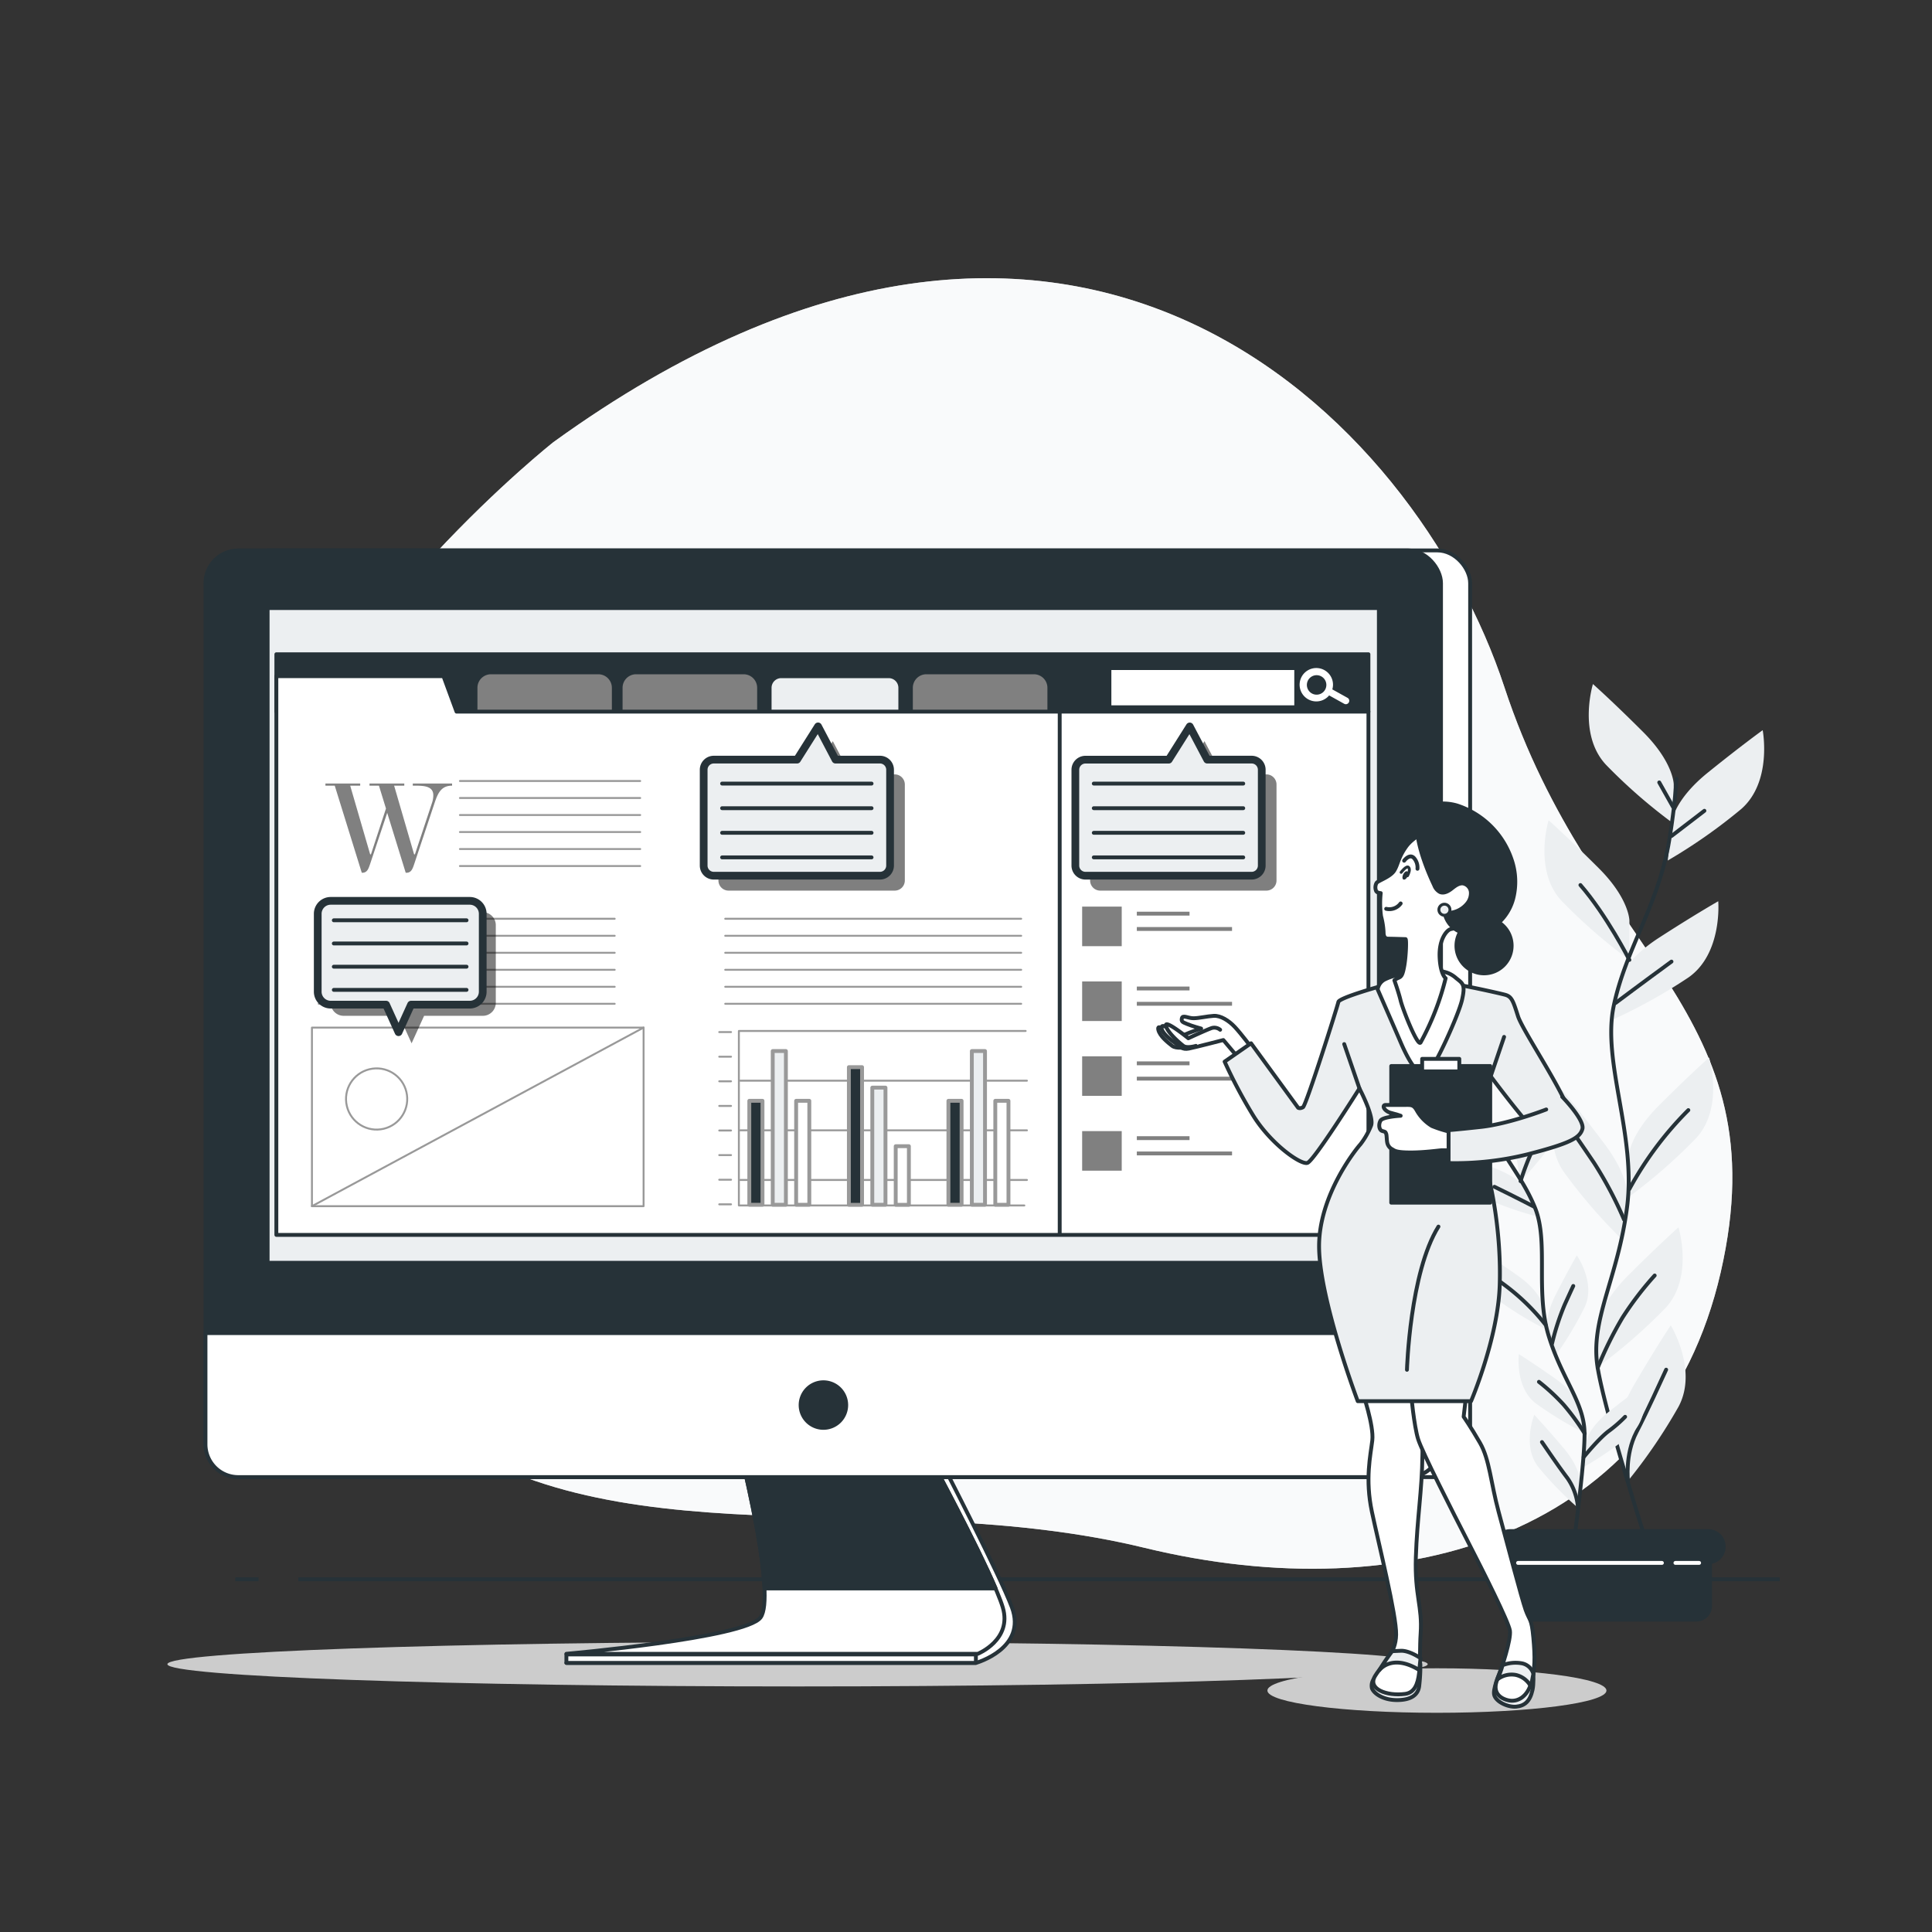 <svg xmlns="http://www.w3.org/2000/svg" viewBox="0 0 500 500"><rect x="0" y="0" width="500" height="500" fill="#333333" stroke="none"/><g id="freepik--background-simple--inject-17"><path d="M143.23,114.42S87,158.77,66,213.45s-5.11,116,43,154,119.82,16.75,187.23,33.13S429.79,397,445.32,329.25s-33-81.65-56-151.46S277.64,17.25,143.23,114.42Z" style="fill:#ECEFF1"></path><path d="M143.23,114.42S87,158.77,66,213.45s-5.11,116,43,154,119.82,16.75,187.23,33.13S429.79,397,445.32,329.25s-33-81.65-56-151.46S277.64,17.25,143.23,114.42Z" style="fill:#fff;opacity:0.7"></path></g><g id="freepik--Plants--inject-17"><line x1="77.2" y1="408.71" x2="460.59" y2="408.71" style="fill:none;stroke:#263238;stroke-miterlimit:10"></line><line x1="60.9" y1="408.71" x2="66.91" y2="408.71" style="fill:none;stroke:#263238;stroke-miterlimit:10"></line><path d="M433.16,203s0-5.64-7.91-13.55-13-12.42-13-12.42-4,13,3.38,20.89a138.47,138.47,0,0,0,17.51,15.25Z" style="fill:#ECEFF1"></path><path d="M421.69,238.26s0-5.65-7.91-13.55-13-12.43-13-12.43-4,13,3.39,20.9a139.41,139.41,0,0,0,17.51,15.25Z" style="fill:#ECEFF1"></path><path d="M432.66,212.61s.6-5.61,9.3-12.64,14.22-11,14.22-11,2.56,13.33-5.57,20.42a139.69,139.69,0,0,1-19,13.31Z" style="fill:#ECEFF1"></path><path d="M418.8,254.26s1.18-5.52,10.57-11.59,15.31-9.43,15.31-9.43,1.14,13.53-7.7,19.72a138.88,138.88,0,0,1-20.31,11.24Z" style="fill:#ECEFF1"></path><path d="M421.41,299.67s0-5.64,7.9-13.55,13-12.42,13-12.42,3.95,13-3.39,20.89a138.74,138.74,0,0,1-17.5,15.25Z" style="fill:#ECEFF1"></path><path d="M421.28,310.76s.8-5.59-5.9-14.54-11.1-14.14-11.1-14.14-5.75,12.29.39,21.16a138.58,138.58,0,0,0,15.16,17.58Z" style="fill:#ECEFF1"></path><path d="M413.48,343.61s0-5.65,7.91-13.55,13-12.43,13-12.43,4,13-3.38,20.9a139.67,139.67,0,0,1-17.51,15.24Z" style="fill:#ECEFF1"></path><path d="M418.76,373.39s-1.43-5.46,4.21-15.11S432.39,343,432.39,343s7.12,11.56,2,21.07a138.79,138.79,0,0,1-13.08,19.19Z" style="fill:#ECEFF1"></path><path d="M433.88,201.55a162.06,162.06,0,0,1-2.17,17.53c-3.12,16.15-10.94,26.56-14.06,41.15s5.84,33.37,3.44,52.11-9.69,29.15-7.61,41.65,13,46.35,13,46.35" style="fill:none;stroke:#263238;stroke-linecap:round;stroke-linejoin:round"></path><line x1="432.58" y1="216.36" x2="441.1" y2="209.83" style="fill:none;stroke:#263238;stroke-linecap:round;stroke-linejoin:round"></line><line x1="432.98" y1="208.84" x2="429.41" y2="202.49" style="fill:none;stroke:#263238;stroke-linecap:round;stroke-linejoin:round"></line><path d="M418.12,259.56s7.13-5.35,14.46-10.7" style="fill:none;stroke:#263238;stroke-linecap:round;stroke-linejoin:round"></path><path d="M421.69,248.43s-5.95-11.66-12.68-19.38" style="fill:none;stroke:#263238;stroke-linecap:round;stroke-linejoin:round"></path><path d="M421.69,307.71a88.39,88.39,0,0,1,15.25-20.41" style="fill:none;stroke:#263238;stroke-linecap:round;stroke-linejoin:round"></path><path d="M420.3,315.63A99.91,99.91,0,0,0,412.57,301c-4.16-6.14-4.75-6.93-4.75-6.93" style="fill:none;stroke:#263238;stroke-linecap:round;stroke-linejoin:round"></path><path d="M413.48,354a95,95,0,0,1,6.42-13,83,83,0,0,1,8.33-10.9" style="fill:none;stroke:#263238;stroke-linecap:round;stroke-linejoin:round"></path><path d="M421.33,383.23s-.83-6.77,2.14-12.51,6.34-13.28,7.73-16.25" style="fill:none;stroke:#263238;stroke-linecap:round;stroke-linejoin:round"></path><path d="M381.39,278.44s-.62-3.54,3.48-9.36,6.8-9.2,6.8-9.2,3.89,7.71.14,13.47a88.29,88.29,0,0,1-9.32,11.46Z" style="fill:#ECEFF1"></path><path d="M392.41,299.31s-.61-3.54,3.49-9.36,6.79-9.2,6.79-9.2,3.89,7.71.15,13.47a89.22,89.22,0,0,1-9.32,11.46Z" style="fill:#ECEFF1"></path><path d="M382.74,284.41s-1-3.45-7.2-6.91-10.11-5.35-10.11-5.35-.16,8.64,5.71,12.2a88.81,88.81,0,0,0,13.37,6.29Z" style="fill:#ECEFF1"></path><path d="M396,309s-1.34-3.34-7.89-6.13-10.62-4.25-10.62-4.25.75,8.61,7,11.54a88.91,88.91,0,0,0,14,4.84Z" style="fill:#ECEFF1"></path><path d="M399.25,337.79s-.61-3.54-6.43-7.64-9.49-6.38-9.49-6.38-1.07,8.57,4.39,12.73a88.8,88.8,0,0,0,12.64,7.66Z" style="fill:#ECEFF1"></path><path d="M400.54,344.72s-1.11-3.41,2.12-9.75,5.42-10.08,5.42-10.08,4.95,7.09,2.06,13.32a89,89,0,0,1-7.6,12.67Z" style="fill:#ECEFF1"></path><path d="M410.46,373.29s.41-3.57,6-8,9.11-6.91,9.11-6.91,1.56,8.5-3.66,13a89.22,89.22,0,0,1-12.18,8.37Z" style="fill:#ECEFF1"></path><path d="M409,364.48s-.61-3.54-6.42-7.64-9.5-6.38-9.5-6.38S392,359,397.46,363.19a88.8,88.8,0,0,0,12.64,7.66Z" style="fill:#ECEFF1"></path><path d="M408.92,383.73s.3-3.58-4.29-9-7.57-8.58-7.57-8.58-3.2,8,1,13.43a88.26,88.26,0,0,0,10.28,10.61Z" style="fill:#ECEFF1"></path><path d="M380.78,277.61A106.43,106.43,0,0,0,384,288.37c3.72,9.78,9.75,15.47,13.29,24.27s0,21.57,3.5,33.05,9.24,17.23,9.29,25.3S407,401.47,407,401.47" style="fill:none;stroke:#263238;stroke-linecap:round;stroke-linejoin:round"></path><line x1="383.2" y1="286.76" x2="377.15" y2="283.58" style="fill:none;stroke:#263238;stroke-linecap:round;stroke-linejoin:round"></line><line x1="382.13" y1="282.08" x2="383.68" y2="277.72" style="fill:none;stroke:#263238;stroke-linecap:round;stroke-linejoin:round"></line><path d="M397,312.28s-5-2.59-10.23-5.14" style="fill:none;stroke:#263238;stroke-linecap:round;stroke-linejoin:round"></path><path d="M393.52,305.68a72.59,72.59,0,0,1,5.84-13.53" style="fill:none;stroke:#263238;stroke-linecap:round;stroke-linejoin:round"></path><path d="M400,342.86a56,56,0,0,0-11.78-11.15" style="fill:none;stroke:#263238;stroke-linecap:round;stroke-linejoin:round"></path><path d="M401.68,347.67a63.45,63.45,0,0,1,3.25-10c1.95-4.3,2.23-4.86,2.23-4.86" style="fill:none;stroke:#263238;stroke-linecap:round;stroke-linejoin:round"></path><path d="M409.85,377.1s4-4.91,6.5-6.75a34.43,34.43,0,0,0,4.23-3.68" style="fill:none;stroke:#263238;stroke-linecap:round;stroke-linejoin:round"></path><path d="M410.12,371a59.92,59.92,0,0,0-5.44-7.45,52.55,52.55,0,0,0-6.4-5.93" style="fill:none;stroke:#263238;stroke-linecap:round;stroke-linejoin:round"></path><path d="M408.37,390.17a15.38,15.38,0,0,0-2.7-7.61c-2.49-3.28-5.42-7.64-6.61-9.35" style="fill:none;stroke:#263238;stroke-linecap:round;stroke-linejoin:round"></path><path d="M390.84,397.56h51.72a0,0,0,0,1,0,0v18.09a3.5,3.5,0,0,1-3.5,3.5H394.34a3.5,3.5,0,0,1-3.5-3.5V397.56A0,0,0,0,1,390.84,397.56Z" style="fill:#263238;stroke:#263238;stroke-linecap:round;stroke-linejoin:round"></path><path d="M442.1,404.3H390.84a4,4,0,0,1-4-4h0a4,4,0,0,1,4-4.05H442.1a4,4,0,0,1,4,4.05h0A4,4,0,0,1,442.1,404.3Z" style="fill:#263238;stroke:#263238;stroke-linecap:round;stroke-linejoin:round"></path><line x1="392.87" y1="404.48" x2="430.1" y2="404.48" style="fill:none;stroke:#fff;stroke-linecap:round;stroke-linejoin:round"></line><line x1="433.6" y1="404.48" x2="439.73" y2="404.48" style="fill:none;stroke:#fff;stroke-linecap:round;stroke-linejoin:round"></line></g><g id="freepik--Device--inject-17"><path d="M369.49,430.69c0,3.18-73,5.76-163.08,5.76s-163.09-2.58-163.09-5.76,73-5.76,163.09-5.76S369.49,427.51,369.49,430.69Z" style="fill:#ccc"></path><path d="M194.68,378.91s7.92,34.1,4.47,39.7c-4.51,7.33-52.57,11.75-52.57,11.75h106s13.28-3.73,9.29-14.41c-3.09-8.26-17.92-37-17.92-37Z" style="fill:#fff;stroke:#263238;stroke-linecap:round;stroke-linejoin:round"></path><path d="M192.35,378.91s8.46,34.38,4.48,39.7S146.58,428,146.58,428H253.06s8.95-3.62,6.46-12-17.91-37-17.91-37Z" style="fill:#fff;stroke:#263238;stroke-linecap:round;stroke-linejoin:round"></path><path d="M241.61,378.91H192.35s5,20.37,5.5,32.18h59.83C252.84,399.74,241.61,378.91,241.61,378.91Z" style="fill:#263238;stroke:#263238;stroke-linecap:round;stroke-linejoin:round"></path><rect x="146.58" y="428.16" width="105.98" height="2.19" style="fill:#fff;stroke:#263238;stroke-linecap:round;stroke-linejoin:round"></rect><rect x="60.71" y="142.45" width="319.76" height="239.82" rx="8.48" style="fill:#fff;stroke:#263238;stroke-linecap:round;stroke-linejoin:round"></rect><rect x="53.17" y="142.45" width="319.76" height="239.82" rx="8.48" style="fill:#263238;stroke:#263238;stroke-linecap:round;stroke-linejoin:round"></rect><path d="M53.17,345H372.94a0,0,0,0,1,0,0v28.79a8.48,8.48,0,0,1-8.48,8.48H61.66a8.48,8.48,0,0,1-8.48-8.48V345A0,0,0,0,1,53.17,345Z" style="fill:#fff;stroke:#263238;stroke-linecap:round;stroke-linejoin:round"></path><rect x="69.26" y="157.37" width="287.59" height="169.43" style="fill:#ECEFF1;stroke:#263238;stroke-linecap:round;stroke-linejoin:round"></rect><path d="M219,363.63a5.9,5.9,0,1,0-5.9,5.9A5.9,5.9,0,0,0,219,363.63Z" style="fill:#263238;stroke:#263238;stroke-linecap:round;stroke-linejoin:round"></path><rect x="71.52" y="169.32" width="282.63" height="14.85" style="fill:#263238;stroke:#263238;stroke-linecap:round;stroke-linejoin:round"></rect><rect x="287.62" y="173.4" width="47.34" height="9.14" style="fill:#fff"></rect><path d="M348.74,180.6l-3.94-2.19a4.38,4.38,0,0,0,.18-1.14,4.32,4.32,0,1,0-1,2.7l3.9,2.17a.91.91,0,0,0,.42.11.88.88,0,0,0,.77-.46A.86.86,0,0,0,348.74,180.6Zm-8-.82a2.52,2.52,0,1,1,2.52-2.51A2.52,2.52,0,0,1,340.7,179.78Z" style="fill:#fff"></path><path d="M127,175h27.85a3,3,0,0,1,3,3v12.76a0,0,0,0,1,0,0H124.06a0,0,0,0,1,0,0V178A3,3,0,0,1,127,175Z" style="fill:gray;stroke:gray;stroke-miterlimit:10"></path><path d="M164.6,175h27.85a3,3,0,0,1,3,3v12.76a0,0,0,0,1,0,0H161.62a0,0,0,0,1,0,0V178A3,3,0,0,1,164.6,175Z" style="fill:gray;stroke:gray;stroke-miterlimit:10"></path><path d="M202.16,175H230a3,3,0,0,1,3,3v12.76a0,0,0,0,1,0,0H199.18a0,0,0,0,1,0,0V178A3,3,0,0,1,202.16,175Z" style="fill:#ECEFF1;stroke:#263238;stroke-linecap:round;stroke-linejoin:round"></path><path d="M239.72,175h27.85a3,3,0,0,1,3,3v12.76a0,0,0,0,1,0,0H236.74a0,0,0,0,1,0,0V178A3,3,0,0,1,239.72,175Z" style="fill:gray;stroke:gray;stroke-miterlimit:10"></path><polygon points="118.15 184.17 114.77 174.99 71.52 174.99 71.52 184.17 71.52 196.33 71.52 319.59 354.15 319.59 354.15 184.17 118.15 184.17" style="fill:#fff;stroke:#263238;stroke-linecap:round;stroke-linejoin:round"></polygon><polyline points="265.44 266.81 191.22 266.81 191.22 311.97 265.1 311.97" style="fill:none;stroke:#999;stroke-linecap:round;stroke-linejoin:round;stroke-width:0.5px"></polyline><line x1="191.56" y1="279.68" x2="265.77" y2="279.68" style="fill:none;stroke:#999;stroke-linecap:round;stroke-linejoin:round;stroke-width:0.5px"></line><line x1="191.56" y1="292.53" x2="265.77" y2="292.53" style="fill:none;stroke:#999;stroke-linecap:round;stroke-linejoin:round;stroke-width:0.5px"></line><line x1="191.56" y1="305.37" x2="265.77" y2="305.37" style="fill:none;stroke:#999;stroke-linecap:round;stroke-linejoin:round;stroke-width:0.5px"></line><line x1="189.19" y1="267.1" x2="186.14" y2="267.1" style="fill:none;stroke:#999;stroke-linecap:round;stroke-linejoin:round;stroke-width:0.5px"></line><line x1="189.19" y1="273.47" x2="186.14" y2="273.47" style="fill:none;stroke:#999;stroke-linecap:round;stroke-linejoin:round;stroke-width:0.5px"></line><line x1="189.19" y1="279.84" x2="186.14" y2="279.84" style="fill:none;stroke:#999;stroke-linecap:round;stroke-linejoin:round;stroke-width:0.5px"></line><line x1="189.19" y1="286.21" x2="186.14" y2="286.21" style="fill:none;stroke:#999;stroke-linecap:round;stroke-linejoin:round;stroke-width:0.5px"></line><line x1="189.19" y1="292.57" x2="186.14" y2="292.57" style="fill:none;stroke:#999;stroke-linecap:round;stroke-linejoin:round;stroke-width:0.5px"></line><line x1="189.19" y1="298.94" x2="186.14" y2="298.94" style="fill:none;stroke:#999;stroke-linecap:round;stroke-linejoin:round;stroke-width:0.5px"></line><line x1="189.19" y1="305.31" x2="186.14" y2="305.31" style="fill:none;stroke:#999;stroke-linecap:round;stroke-linejoin:round;stroke-width:0.5px"></line><line x1="189.19" y1="311.68" x2="186.14" y2="311.68" style="fill:none;stroke:#999;stroke-linecap:round;stroke-linejoin:round;stroke-width:0.5px"></line><rect x="193.92" y="284.89" width="3.41" height="26.9" style="fill:#263238;stroke:#999;stroke-linecap:round;stroke-linejoin:round"></rect><rect x="199.98" y="272.01" width="3.41" height="39.78" style="fill:#ECEFF1;stroke:#999;stroke-linecap:round;stroke-linejoin:round"></rect><rect x="206.04" y="284.89" width="3.41" height="26.9" style="fill:#fff;stroke:#999;stroke-linecap:round;stroke-linejoin:round"></rect><rect x="219.69" y="276.18" width="3.41" height="35.62" style="fill:#263238;stroke:#999;stroke-linecap:round;stroke-linejoin:round"></rect><rect x="225.75" y="281.48" width="3.41" height="30.31" style="fill:#ECEFF1;stroke:#999;stroke-linecap:round;stroke-linejoin:round"></rect><rect x="231.81" y="296.64" width="3.41" height="15.16" style="fill:#fff;stroke:#999;stroke-linecap:round;stroke-linejoin:round"></rect><rect x="245.45" y="284.89" width="3.41" height="26.9" style="fill:#263238;stroke:#999;stroke-linecap:round;stroke-linejoin:round"></rect><rect x="251.51" y="272.01" width="3.41" height="39.78" style="fill:#ECEFF1;stroke:#999;stroke-linecap:round;stroke-linejoin:round"></rect><rect x="257.58" y="284.89" width="3.41" height="26.9" style="fill:#fff;stroke:#999;stroke-linecap:round;stroke-linejoin:round"></rect><path d="M111.83,207.7a6.08,6.08,0,0,0,.31-1.89c0-2.35-2.38-2.48-4.72-2.48h-.59v-.56H117v.56c-2.65,0-3.58,1.68-4.44,4.2l-5.41,16.23c-.42,1.21-.76,2.11-2,2.11H105l-4.79-15.51-4.48,13.4c-.42,1.21-.76,2.11-2,2.11h-.1l-7-22.54H84.22v-.56h9v.56H90.63l5.17,17.78H96l3.89-11.86-1.82-5.92H95.63v-.56h9v.56H102l5.17,17.78h.21Z" style="fill:gray"></path><line x1="187.69" y1="237.77" x2="264.28" y2="237.77" style="fill:none;stroke:#999;stroke-linecap:round;stroke-linejoin:round;stroke-width:0.5px"></line><line x1="187.69" y1="242.18" x2="264.28" y2="242.18" style="fill:none;stroke:#999;stroke-linecap:round;stroke-linejoin:round;stroke-width:0.5px"></line><line x1="187.69" y1="246.58" x2="264.28" y2="246.58" style="fill:none;stroke:#999;stroke-linecap:round;stroke-linejoin:round;stroke-width:0.5px"></line><line x1="187.69" y1="250.98" x2="264.28" y2="250.98" style="fill:none;stroke:#999;stroke-linecap:round;stroke-linejoin:round;stroke-width:0.5px"></line><line x1="187.69" y1="255.38" x2="264.28" y2="255.38" style="fill:none;stroke:#999;stroke-linecap:round;stroke-linejoin:round;stroke-width:0.5px"></line><line x1="187.69" y1="259.78" x2="264.28" y2="259.78" style="fill:none;stroke:#999;stroke-linecap:round;stroke-linejoin:round;stroke-width:0.5px"></line><line x1="82.49" y1="237.77" x2="159.08" y2="237.77" style="fill:none;stroke:#999;stroke-linecap:round;stroke-linejoin:round;stroke-width:0.5px"></line><line x1="82.49" y1="242.18" x2="159.08" y2="242.18" style="fill:none;stroke:#999;stroke-linecap:round;stroke-linejoin:round;stroke-width:0.5px"></line><line x1="82.49" y1="246.58" x2="159.08" y2="246.58" style="fill:none;stroke:#999;stroke-linecap:round;stroke-linejoin:round;stroke-width:0.5px"></line><line x1="82.49" y1="250.98" x2="159.08" y2="250.98" style="fill:none;stroke:#999;stroke-linecap:round;stroke-linejoin:round;stroke-width:0.5px"></line><line x1="82.49" y1="255.38" x2="159.08" y2="255.38" style="fill:none;stroke:#999;stroke-linecap:round;stroke-linejoin:round;stroke-width:0.5px"></line><line x1="82.49" y1="259.78" x2="159.08" y2="259.78" style="fill:none;stroke:#999;stroke-linecap:round;stroke-linejoin:round;stroke-width:0.5px"></line><line x1="119.03" y1="202.12" x2="165.68" y2="202.12" style="fill:none;stroke:#999;stroke-linecap:round;stroke-linejoin:round;stroke-width:0.5px"></line><line x1="119.03" y1="206.52" x2="165.68" y2="206.52" style="fill:none;stroke:#999;stroke-linecap:round;stroke-linejoin:round;stroke-width:0.5px"></line><line x1="119.03" y1="210.93" x2="165.68" y2="210.93" style="fill:none;stroke:#999;stroke-linecap:round;stroke-linejoin:round;stroke-width:0.5px"></line><line x1="119.03" y1="215.33" x2="165.68" y2="215.33" style="fill:none;stroke:#999;stroke-linecap:round;stroke-linejoin:round;stroke-width:0.5px"></line><line x1="119.03" y1="219.73" x2="165.68" y2="219.73" style="fill:none;stroke:#999;stroke-linecap:round;stroke-linejoin:round;stroke-width:0.5px"></line><line x1="119.03" y1="224.13" x2="165.68" y2="224.13" style="fill:none;stroke:#999;stroke-linecap:round;stroke-linejoin:round;stroke-width:0.5px"></line><rect x="80.73" y="265.94" width="85.83" height="46.22" style="fill:none;stroke:#999;stroke-linecap:round;stroke-linejoin:round;stroke-width:0.5px"></rect><line x1="80.73" y1="312.16" x2="166.56" y2="265.94" style="fill:none;stroke:#999;stroke-linecap:round;stroke-linejoin:round;stroke-width:0.5px"></line><circle cx="97.46" cy="284.43" r="7.92" transform="translate(-63.43 30.43) rotate(-13.44)" style="fill:none;stroke:#999;stroke-linecap:round;stroke-linejoin:round;stroke-width:0.5px"></circle><line x1="294.21" y1="236.45" x2="307.85" y2="236.45" style="fill:none;stroke:gray;stroke-miterlimit:10"></line><rect x="280.56" y="235.13" width="9.24" height="9.24" style="fill:gray;stroke:gray;stroke-miterlimit:10"></rect><line x1="294.21" y1="240.42" x2="318.85" y2="240.42" style="fill:none;stroke:gray;stroke-miterlimit:10"></line><line x1="294.21" y1="255.82" x2="307.85" y2="255.82" style="fill:none;stroke:gray;stroke-miterlimit:10"></line><rect x="280.56" y="254.5" width="9.24" height="9.24" style="fill:gray;stroke:gray;stroke-miterlimit:10"></rect><line x1="294.21" y1="259.78" x2="318.85" y2="259.78" style="fill:none;stroke:gray;stroke-miterlimit:10"></line><line x1="294.21" y1="275.19" x2="307.85" y2="275.19" style="fill:none;stroke:gray;stroke-miterlimit:10"></line><rect x="280.56" y="273.87" width="9.24" height="9.24" style="fill:gray;stroke:gray;stroke-miterlimit:10"></rect><line x1="294.21" y1="279.15" x2="318.85" y2="279.15" style="fill:none;stroke:gray;stroke-miterlimit:10"></line><line x1="294.21" y1="294.55" x2="307.85" y2="294.55" style="fill:none;stroke:gray;stroke-miterlimit:10"></line><rect x="280.56" y="293.23" width="9.24" height="9.24" style="fill:gray;stroke:gray;stroke-miterlimit:10"></rect><line x1="294.21" y1="298.51" x2="318.85" y2="298.51" style="fill:none;stroke:gray;stroke-miterlimit:10"></line><line x1="274.25" y1="183.87" x2="274.25" y2="319.43" style="fill:none;stroke:#263238;stroke-linecap:round;stroke-linejoin:round"></line><path d="M231.53,200.41H220.05l-4.52-8.6-5.43,8.6H188.55a2.62,2.62,0,0,0-2.62,2.62v24.83a2.62,2.62,0,0,0,2.62,2.63h43a2.62,2.62,0,0,0,2.62-2.63V203A2.62,2.62,0,0,0,231.53,200.41Z" style="opacity:0.5"></path><path d="M227.71,196.59H216.23l-4.52-8.6-5.43,8.6H184.73a2.62,2.62,0,0,0-2.62,2.62V224a2.62,2.62,0,0,0,2.62,2.63h43a2.62,2.62,0,0,0,2.62-2.63V199.21A2.62,2.62,0,0,0,227.71,196.59Z" style="fill:#ECEFF1;stroke:#263238;stroke-linecap:round;stroke-linejoin:round;stroke-width:2px"></path><line x1="186.88" y1="202.79" x2="225.56" y2="202.79" style="fill:none;stroke:#263238;stroke-linecap:round;stroke-linejoin:round"></line><line x1="186.88" y1="209.16" x2="225.56" y2="209.16" style="fill:none;stroke:#263238;stroke-linecap:round;stroke-linejoin:round"></line><line x1="186.88" y1="215.53" x2="225.56" y2="215.53" style="fill:none;stroke:#263238;stroke-linecap:round;stroke-linejoin:round"></line><line x1="186.88" y1="221.89" x2="225.56" y2="221.89" style="fill:none;stroke:#263238;stroke-linecap:round;stroke-linejoin:round"></line><path d="M327.72,200.41H316.25l-4.53-8.6-5.43,8.6H284.74a2.62,2.62,0,0,0-2.62,2.62v24.83a2.62,2.62,0,0,0,2.62,2.63h43a2.62,2.62,0,0,0,2.62-2.63V203A2.62,2.62,0,0,0,327.72,200.41Z" style="opacity:0.5"></path><path d="M323.9,196.59H312.43L307.9,188l-5.43,8.6H280.92a2.62,2.62,0,0,0-2.62,2.62V224a2.62,2.62,0,0,0,2.62,2.63h43a2.62,2.62,0,0,0,2.62-2.63V199.21A2.62,2.62,0,0,0,323.9,196.59Z" style="fill:#ECEFF1;stroke:#263238;stroke-linecap:round;stroke-linejoin:round;stroke-width:2px"></path><line x1="283.07" y1="202.79" x2="321.75" y2="202.79" style="fill:none;stroke:#263238;stroke-linecap:round;stroke-linejoin:round"></line><line x1="283.07" y1="209.16" x2="321.75" y2="209.16" style="fill:none;stroke:#263238;stroke-linecap:round;stroke-linejoin:round"></line><line x1="283.07" y1="215.53" x2="321.75" y2="215.53" style="fill:none;stroke:#263238;stroke-linecap:round;stroke-linejoin:round"></line><line x1="283.07" y1="221.89" x2="321.75" y2="221.89" style="fill:none;stroke:#263238;stroke-linecap:round;stroke-linejoin:round"></line><path d="M124.93,236.08h-36a3.35,3.35,0,0,0-3.35,3.35v20.1a3.35,3.35,0,0,0,3.35,3.36h14.36l3.23,7.12,3.24-7.12h15.2a3.35,3.35,0,0,0,3.35-3.36v-20.1A3.35,3.35,0,0,0,124.93,236.08Z" style="opacity:0.5"></path><path d="M121.58,233.14h-36a3.35,3.35,0,0,0-3.35,3.35V256.6A3.35,3.35,0,0,0,85.55,260H99.91l3.23,7.13,3.24-7.13h15.2a3.35,3.35,0,0,0,3.35-3.35V236.49A3.35,3.35,0,0,0,121.58,233.14Z" style="fill:#ECEFF1;stroke:#263238;stroke-linecap:round;stroke-linejoin:round;stroke-width:2px"></path><line x1="86.39" y1="238.17" x2="120.74" y2="238.17" style="fill:none;stroke:#263238;stroke-linecap:round;stroke-linejoin:round"></line><line x1="86.39" y1="244.17" x2="120.74" y2="244.17" style="fill:none;stroke:#263238;stroke-linecap:round;stroke-linejoin:round"></line><line x1="86.39" y1="250.18" x2="120.74" y2="250.18" style="fill:none;stroke:#263238;stroke-linecap:round;stroke-linejoin:round"></line><line x1="86.39" y1="256.18" x2="120.74" y2="256.18" style="fill:none;stroke:#263238;stroke-linecap:round;stroke-linejoin:round"></line></g><g id="freepik--Character--inject-17"><path d="M415.75,437.51c0,3.18-19.65,5.76-43.88,5.76S328,440.69,328,437.51s19.64-5.76,43.87-5.76S415.75,434.33,415.75,437.51Z" style="fill:#ccc"></path><path d="M301.51,266.85s-2.09-2-1.74-.35,2.55,3.36,3.59,4.17,3.48.35,3.48.35Z" style="fill:#fff;stroke:#263238;stroke-linecap:round;stroke-linejoin:round"></path><path d="M324,271.25s-2.78-3.71-4.41-5.45-3.73-3-5.46-2.9-3.87.62-5.26.62-2.79-.93-3,0,.22,1,1.38,1.5,3.61,1.17,3.61,1.17-3.07,1-4,1.47-2.9-.47-2.9-.47-3.36-2.66-3.36-1.27,2.32,3.13,3.6,4.06,1.74,1.73,3.47,1.39,8.93-2.21,8.93-2.21l3.83,4.53Z" style="fill:#fff;stroke:#263238;stroke-linecap:round;stroke-linejoin:round"></path><path d="M309.51,270.67s-2.32.7-3.25,0-4.17-3.48-4.52-5.22,5.8,3.25,5.8,3.25,5-2.32,6.14-2.67a2.39,2.39,0,0,1,2.09.47" style="fill:#fff;stroke:#263238;stroke-linecap:round;stroke-linejoin:round"></path><path d="M355.68,434.34a3,3,0,0,0-.63,2.55c.42,1.28,2.76,3.09,6.48,3.09s5.43-1.39,5.74-3.51a43.29,43.29,0,0,0,.32-5.75c0-.85-1.27,1.49-5.1,2.77A16.45,16.45,0,0,1,355.68,434.34Z" style="fill:#ECEFF1;stroke:#263238;stroke-linecap:round;stroke-linejoin:round"></path><path d="M352.6,360.23s3,8.72,2.55,12.54-1.91,10-.1,18.5,6.38,26.8,6.27,31.8-3.3,7.23-5.42,10.63,3,5.32,7.76,4.68,3.51-8.61,4-15.63S366.1,413,366.42,403s1.6-17.22,1.7-26.37.43-16.59.43-16.59Z" style="fill:#fff;stroke:#263238;stroke-linecap:round;stroke-linejoin:round"></path><path d="M388.43,432.11s-1.8,4-1.8,6.06,3.51,3.72,5.74,3.51,3.61-1.39,4.25-4.36-.21-9.25-.21-9.25Z" style="fill:#ECEFF1;stroke:#263238;stroke-linecap:round;stroke-linejoin:round"></path><path d="M365.15,360.4s.79,8.65,1.86,12.05,8.88,18.72,12.92,26.59,10.52,20.73,10.84,23-2.12,9.79-3.29,12.66.21,4.68,2.76,5.32,5.11-1,6.06-4.58,1-6.38.53-11.59-.95-4.25-2-7.23-5-18-7-25.41-2.34-13.51-4.79-17.76-4.25-6.8-4.25-6.8.74-6.28.74-6.6S365.15,360.4,365.15,360.4Z" style="fill:#fff;stroke:#263238;stroke-linecap:round;stroke-linejoin:round"></path><path d="M358.43,254.91s-11.83,3.24-12.06,4.4-8.34,26.78-9.16,27.24-1.27.12-1.27.12L323.77,270l-6.84,4.75a128.27,128.27,0,0,0,7.3,13.79c4.52,7.42,12.41,13,14.14,12.41s13.45-19.25,13.45-19.25,3.94,7.42,3,9.63a19.51,19.51,0,0,1-2.78,4.86c-.58.58-10.89,13-10.66,26.78s10,39.65,10,39.65h29.33s6.95-16.23,7.41-29.91-2.2-26.78-3.94-31.76-3-9.62-3-9.62l4.64-12.76s11.36,15.31,13.56,15.89,6.95-.7,7.07-5S394.13,267,392.86,263s-1.63-5.1-3.36-5.56-11.13-2.55-14.73-3a97.36,97.36,0,0,0-12.4-.58A7.63,7.63,0,0,0,358.43,254.91Z" style="fill:#ECEFF1;stroke:#263238;stroke-linecap:round;stroke-linejoin:round"></path><line x1="385.79" y1="278.55" x2="389.26" y2="268.35" style="fill:none;stroke:#263238;stroke-linecap:round;stroke-linejoin:round"></line><line x1="351.82" y1="281.68" x2="347.88" y2="270.21" style="fill:none;stroke:#263238;stroke-linecap:round;stroke-linejoin:round"></line><path d="M364.12,354.5s.74-25.2,8.15-37.06" style="fill:none;stroke:#263238;stroke-linecap:round;stroke-linejoin:round"></path><path d="M363.76,252.12a13.46,13.46,0,0,0-5.22,1.28,3.43,3.43,0,0,0-2,2.67s3.71,8.46,6,13.79,5,9.39,6.84,8,8.12-15.19,9-19.13.24-4.17-1.5-5.56a7.09,7.09,0,0,0-5-1.86C370,251.31,363.76,252.12,363.76,252.12Z" style="fill:#fff;stroke:#263238;stroke-linecap:round;stroke-linejoin:round"></path><path d="M370.25,214.62s-4.37,1.65-6.41,4.56-2,4.45-3,6.1-4.19,2.63-4.58,3.21a2.39,2.39,0,0,0-.1,2.14c.3.48,1.17.51,1.17.51a25.14,25.14,0,0,0,.09,6,19.58,19.58,0,0,1,.65,4.07c0,.77.13,1.72,1.2,1.72s4.19.11,4.48.11.13,4.31-.3,6.79-.75,2.91-1.51,3.23a3.93,3.93,0,0,0-1.08.65s1.08,3,1.62,5.23,4.43,12.13,5.18,10.84a68.61,68.61,0,0,0,6.47-16.61s-1.37-1-1.56-5.48,1.74-6.8,2.71-7.18,9.8-1.17,11.45-7.28-.68-13.59-5-17.37S370.25,214.62,370.25,214.62Z" style="fill:#fff;stroke:#263238;stroke-linecap:round;stroke-linejoin:round"></path><path d="M364.28,226.83c-.27.58-.75.93-1.07.79s-.35-.74-.07-1.33.74-.93,1.06-.78S364.55,226.25,364.28,226.83Z" style="fill:#263238"></path><path d="M362.61,225.76s1.39-1.82,1.91-1.3,0,1.69-.26,2.17" style="fill:none;stroke:#263238;stroke-linecap:round;stroke-linejoin:round;stroke-width:0.75px"></path><path d="M358.74,235.2a3.63,3.63,0,0,0,3.75-1.39" style="fill:none;stroke:#263238;stroke-linecap:round;stroke-linejoin:round"></path><path d="M363.39,222.75s1.36-1.88,2.51-.73a3.73,3.73,0,0,1,.94,2.82" style="fill:none;stroke:#263238;stroke-linecap:round;stroke-linejoin:round"></path><path d="M391.21,244.75a7.14,7.14,0,1,1-7.13-7.13A7.13,7.13,0,0,1,391.21,244.75Z" style="fill:#263238;stroke:#263238;stroke-linecap:round;stroke-linejoin:round"></path><path d="M366.71,213.91c0,5.32,3.29,12.74,4.47,15.19a3.26,3.26,0,0,0,1.49,1.76c1,.43,2.15-.21,3-.88s1.84-1.46,2.94-1.35a2.51,2.51,0,0,1,2.05,2.24,4.2,4.2,0,0,1-1,3,6.59,6.59,0,0,1-5.8,2.37,6.68,6.68,0,0,0,4.58,5.1,9.16,9.16,0,0,0,7-.79,12.91,12.91,0,0,0,6.16-7.94,17.69,17.69,0,0,0-.4-10.16,22.11,22.11,0,0,0-14.15-14,13.12,13.12,0,0,0-6.95-.09C367.59,209,366.72,211.2,366.71,213.91Z" style="fill:#263238;stroke:#263238;stroke-linecap:round;stroke-linejoin:round"></path><path d="M375.24,235.56a1.43,1.43,0,1,0-2.85,0,1.43,1.43,0,0,0,2.85,0Z" style="fill:#ECEFF1;stroke:#263238;stroke-linecap:round;stroke-linejoin:round;stroke-width:0.75px"></path><rect x="360.05" y="275.89" width="25.62" height="35.36" style="fill:#263238;stroke:#263238;stroke-linecap:round;stroke-linejoin:round"></rect><rect x="368.05" y="274.03" width="9.62" height="3.25" style="fill:#fff;stroke:#263238;stroke-linecap:round;stroke-linejoin:round"></rect><path d="M375.35,292.93a31.91,31.91,0,0,1-4.75-1.51,11,11,0,0,1-3.94-4.06c-.93-1.62-1.51-1.39-3.71-1.39h-4.41c-.46,0-.69.47-.11,1.16a3.19,3.19,0,0,0,1.74.93c.35.12,1.27.35,1.27.35l1.05.35s-4.64.23-5.22,1.27-.35,2.44.46,2.67.81.23,1,.69.11,1.74.34,2.55a2.44,2.44,0,0,0,1.28,1.51c.58.35,1,.81,4.75.81s7.54-.58,8.12-.58h2.78Z" style="fill:#fff;stroke:#263238;stroke-linecap:round;stroke-linejoin:round"></path><path d="M400.16,287.13s-9.5,3.71-16.92,4.52-8.35.82-8.35.82V301a77.72,77.72,0,0,0,20.63-2.31c10.78-2.79,13.34-4.18,14-6.5s-5.22-8.34-5.22-8.34" style="fill:#ECEFF1;stroke:#263238;stroke-linecap:round;stroke-linejoin:round"></path><path d="M357,432.21s3.19-4.36,10.31,0l.32-3.08s-2.87-2-5.1-1.91l-2.23.1A52.56,52.56,0,0,0,357,432.21Z" style="fill:#ECEFF1;stroke:#263238;stroke-linecap:round;stroke-linejoin:round"></path><path d="M387.48,434.66a6,6,0,0,1,4.89-1.17,5.86,5.86,0,0,1,3.83,3l.63-3.3a3.84,3.84,0,0,0-3.19-2.76,9.16,9.16,0,0,0-4.78.53A21.3,21.3,0,0,1,387.48,434.66Z" style="fill:#ECEFF1;stroke:#263238;stroke-linecap:round;stroke-linejoin:round"></path></g></svg>